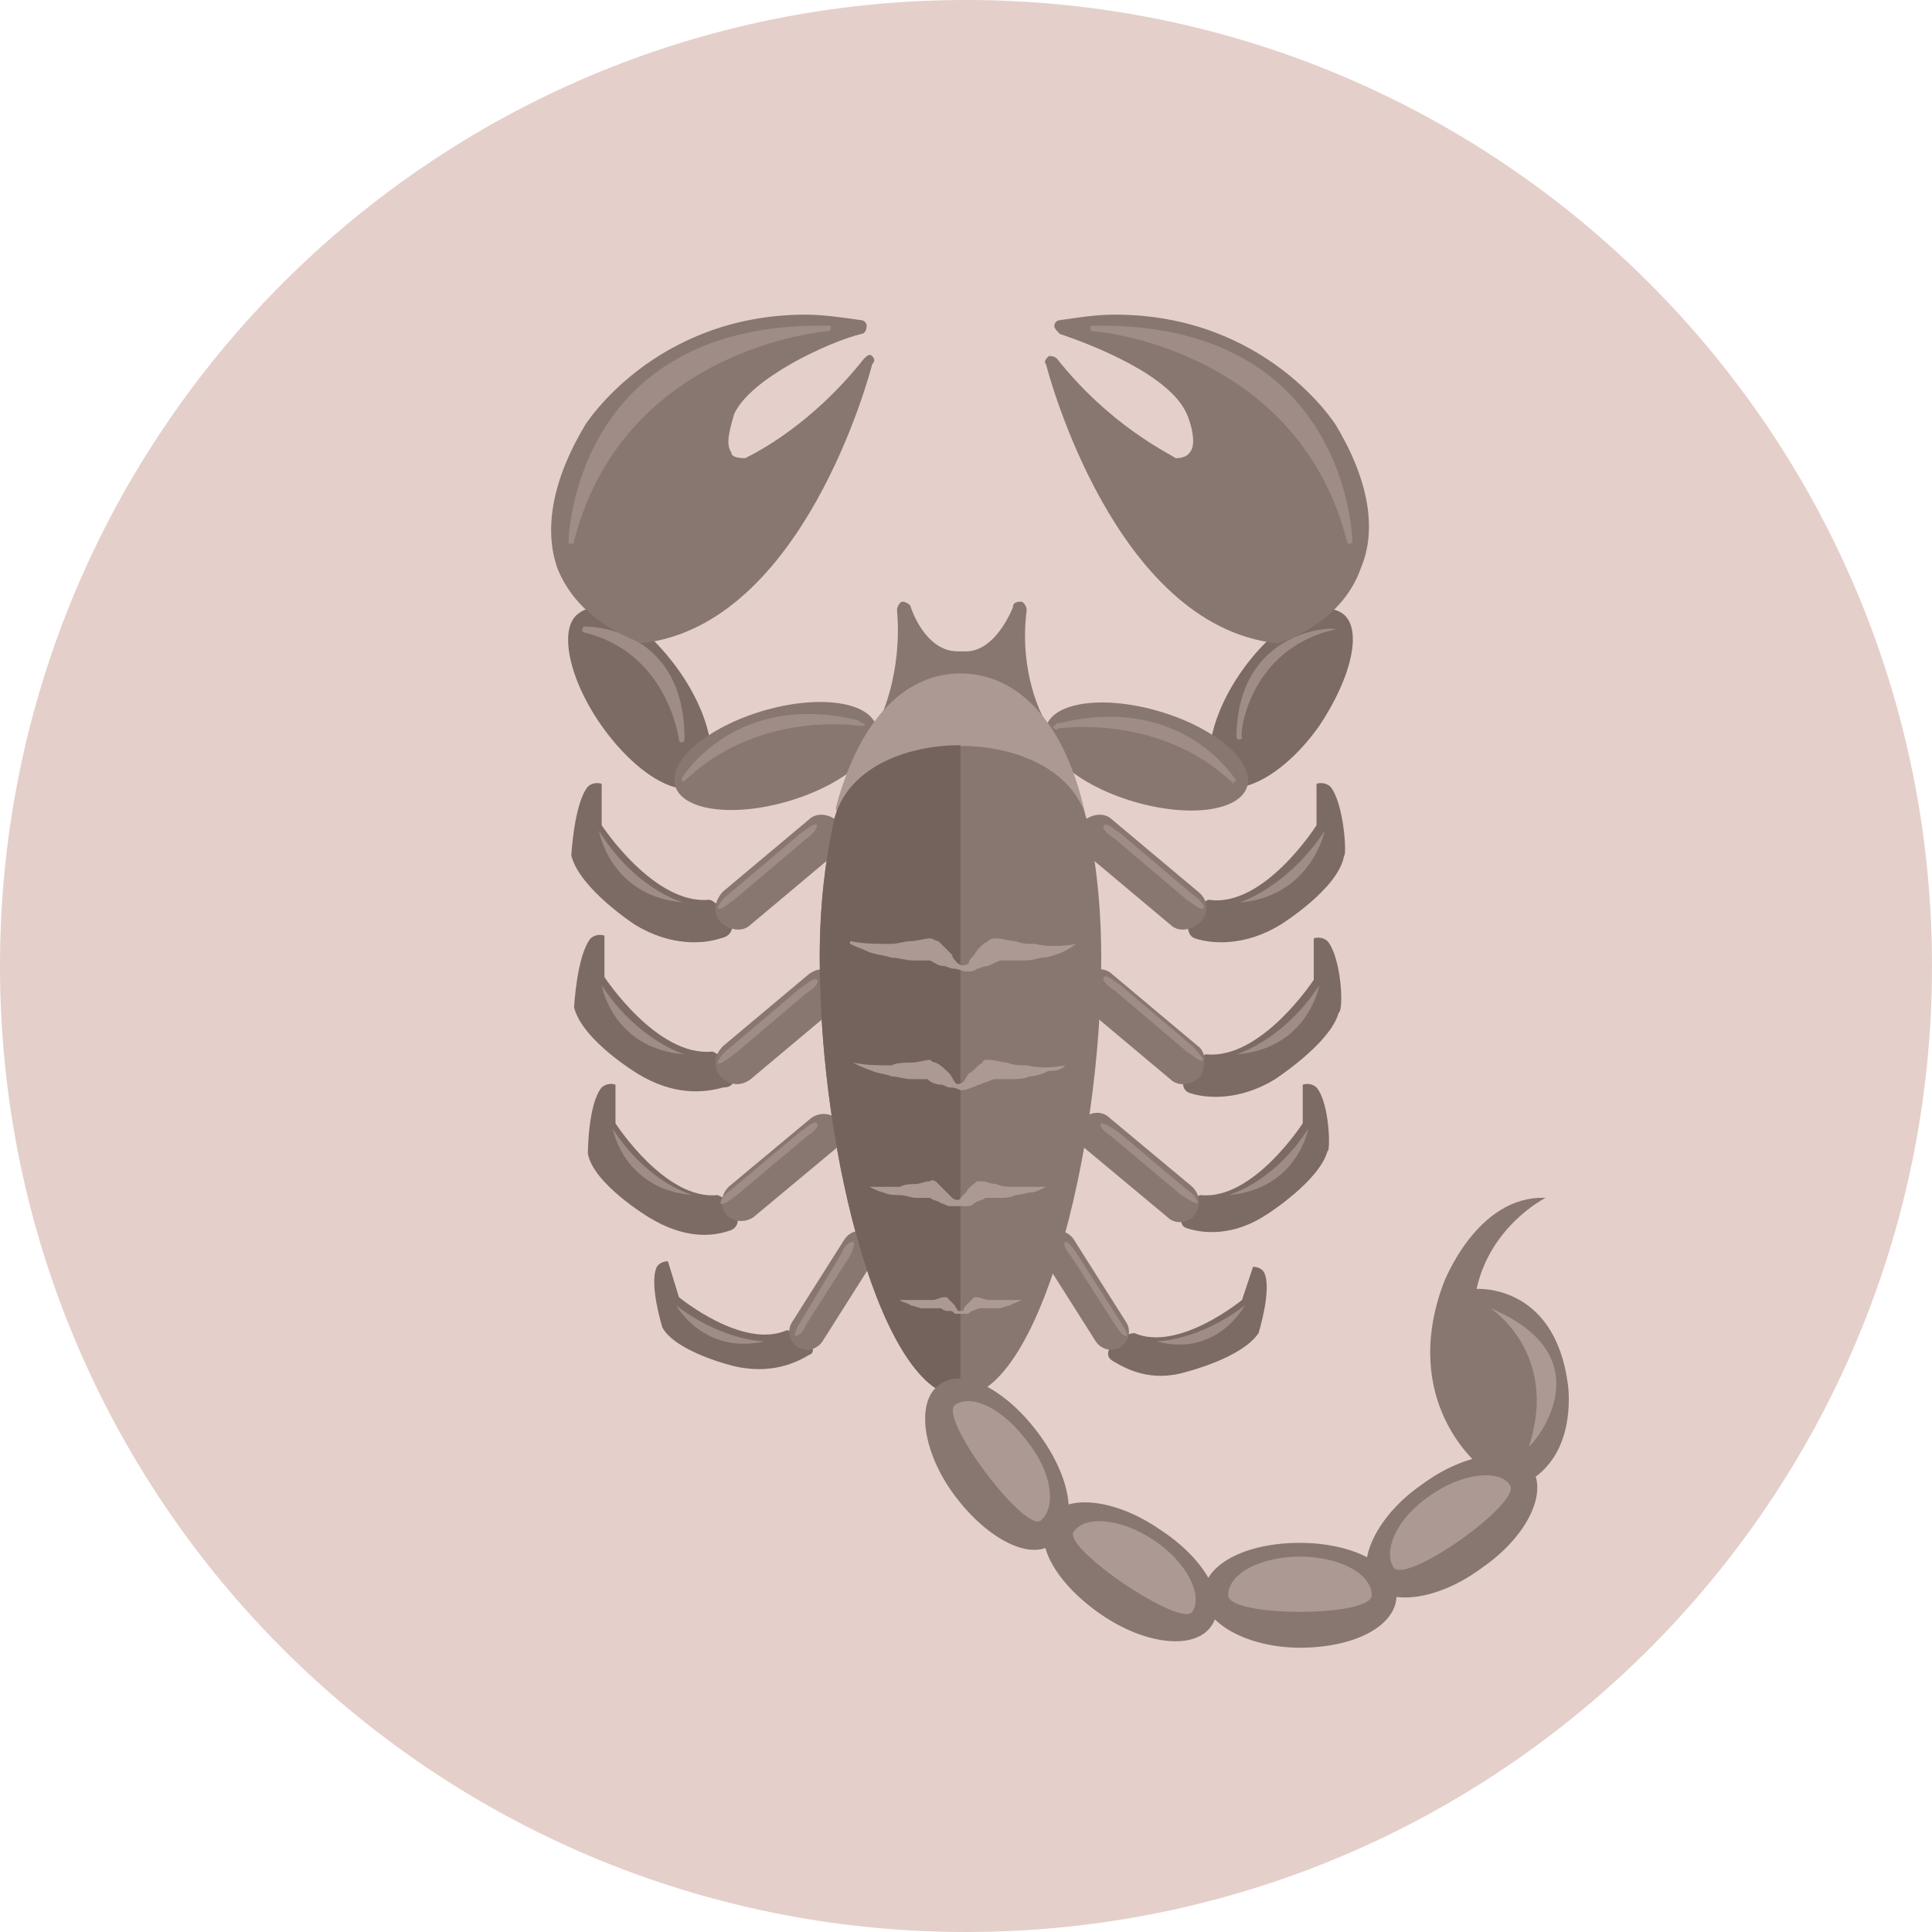 <svg width="70" height="70" viewBox="0 0 70 70" fill="none" xmlns="http://www.w3.org/2000/svg">
<g id="scorpio 1" clip-path="url(#clip0_4_331)">
<path id="Vector" d="M35 70C54.33 70 70 54.33 70 35C70 15.67 54.33 0 35 0C15.67 0 0 15.67 0 35C0 54.33 15.67 70 35 70Z" fill="#E5CFCA"/>
<path id="Vector_2" d="M48.6 22.2C47.8 21.7 46.2 22.6 45 24.3C43.8 26 43.5 27.8 44.2 28.4C45 28.9 46.6 28 47.8 26.3C49 24.5 49.4 22.7 48.6 22.2Z" fill="#7C6A65"/>
<path id="Vector_3" d="M48.4 22.8C48.4 22.7 48.4 22.7 48.4 22.8C48.3 22.7 44.9 22.8 44.8 26.6V26.7C44.8 26.7 44.8 26.8 44.9 26.8C44.9 26.8 45 26.8 45 26.7C44.9 26.7 45.2 23.5 48.4 22.8Z" fill="#9F8C87"/>
<path id="Vector_4" d="M48.4 15.4C48.4 15.4 45.9 11.4 40.4 11.4C39.7 11.4 39.1 11.5 38.4 11.6C38.3 11.6 38.2 11.7 38.2 11.8C38.2 11.9 38.3 12 38.4 12.1C39.6 12.5 42.4 13.6 43 15C43.1 15.2 43.4 16.1 43.1 16.4C43.1 16.4 43 16.6 42.6 16.6C42.3 16.4 40.2 15.4 38.3 13C38.2 12.9 38.1 12.9 38 12.9C37.9 13 37.8 13.1 37.9 13.2C38 13.6 40.4 22.6 46.2 23.3H46.3C46.4 23.3 48.6 22.6 49.3 20.6C49.9 19.2 49.6 17.4 48.4 15.4Z" fill="#887771"/>
<path id="Vector_5" d="M39.9 11.8H39.6C39.5 11.8 39.5 11.9 39.5 11.9C39.5 12 39.6 12 39.6 12C39.7 12 47 12.6 48.8 19.6C48.8 19.7 48.9 19.7 48.9 19.7C49 19.7 49 19.6 49 19.6C49 19.5 48.8 11.8 39.9 11.8Z" fill="#9F8C87"/>
<path id="Vector_6" d="M45.187 28.495C45.455 27.595 44.041 26.38 42.03 25.781C40.019 25.181 38.171 25.425 37.903 26.325C37.635 27.225 39.048 28.44 41.059 29.039C43.071 29.638 44.919 29.395 45.187 28.495Z" fill="#887771"/>
<path id="Vector_7" d="M44.8 28.3C44.8 28.3 42.9 25.1 38.4 26.2C38.3 26.2 38.3 26.2 38.2 26.3C38.2 26.3 38.1 26.3 38.2 26.4C38.2 26.4 38.3 26.5 38.3 26.4C38.3 26.4 42 25.8 44.7 28.4C44.7 28.3 44.7 28.3 44.8 28.3Z" fill="#9F8C87"/>
<path id="Vector_8" d="M48.2 28.5C48.2 28.5 48 28.3 47.7 28.4V29.9C47.7 29.9 45.8 32.9 43.8 32.6C43.7 32.6 43.3 32.9 43.1 33.2C43 33.5 43 33.9 43.3 34C43.9 34.2 45.1 34.3 46.4 33.5C46.4 33.5 48.5 32.2 48.7 31C48.8 31 48.7 29.1 48.2 28.5Z" fill="#7C6A65"/>
<path id="Vector_9" d="M44.9 32.7C47.5 32.5 48 30.1 48 30.1C46.6 32.2 44.9 32.7 44.9 32.7Z" fill="#9F8C87"/>
<path id="Vector_10" d="M43.4 32.3L40.3 29.7C40 29.4 39.5 29.5 39.2 29.8C38.9 30.1 39 30.6 39.3 30.9L42.4 33.5C42.7 33.8 43.2 33.7 43.5 33.4C43.8 33.1 43.8 32.6 43.4 32.3Z" fill="#887771"/>
<path id="Vector_11" d="M43.2 32.4L40.6 30.2C40.3 30 40.1 29.8 40 29.9C39.9 30 40.1 30.2 40.4 30.4L43 32.6C43.3 32.8 43.5 33 43.6 32.9C43.7 32.9 43.5 32.6 43.2 32.4Z" fill="#9F8C87"/>
<path id="Vector_12" d="M48.1 34.1C48.1 34.1 47.9 33.9 47.6 34V35.5C47.6 35.5 45.7 38.4 43.7 38.2C43.6 38.2 43.2 38.5 43 38.8C42.8 39.1 42.8 39.5 43.1 39.6C43.7 39.8 44.9 39.9 46.2 39.1C46.2 39.1 48.2 37.8 48.5 36.7C48.7 36.6 48.6 34.7 48.1 34.1Z" fill="#7C6A65"/>
<path id="Vector_13" d="M44.8 38.2C47.4 38 47.8 35.7 47.8 35.7C46.5 37.7 44.8 38.2 44.8 38.2Z" fill="#9F8C87"/>
<path id="Vector_14" d="M43.4 37.9L40.3 35.3C40 35 39.5 35.1 39.2 35.4C38.9 35.7 39 36.2 39.3 36.5L42.4 39.1C42.7 39.4 43.2 39.3 43.5 39C43.7 38.6 43.7 38.1 43.4 37.9Z" fill="#887771"/>
<path id="Vector_15" d="M43.2 37.9L40.6 35.7C40.3 35.5 40.1 35.3 40 35.4C39.9 35.5 40.1 35.7 40.4 35.9L43 38.1C43.3 38.3 43.5 38.5 43.6 38.4C43.6 38.4 43.5 38.2 43.2 37.9Z" fill="#9F8C87"/>
<path id="Vector_16" d="M47.7 39.4C47.7 39.4 47.5 39.2 47.2 39.3V40.7C47.2 40.7 45.4 43.5 43.5 43.3C43.4 43.3 43 43.6 42.9 43.8C42.8 44.1 42.7 44.4 43 44.5C43.6 44.7 44.7 44.8 45.9 44C45.9 44 47.8 42.8 48.1 41.7C48.2 41.8 48.2 40 47.7 39.4Z" fill="#7C6A65"/>
<path id="Vector_17" d="M44.5 43.3C47 43.1 47.4 40.9 47.4 40.9C46.1 42.9 44.5 43.3 44.5 43.3Z" fill="#9F8C87"/>
<path id="Vector_18" d="M43.2 43L40.2 40.5C39.9 40.2 39.4 40.3 39.2 40.6C38.9 40.9 39 41.4 39.3 41.6L42.3 44.1C42.6 44.4 43.1 44.3 43.3 44C43.5 43.7 43.5 43.3 43.2 43Z" fill="#887771"/>
<path id="Vector_19" d="M43 43.1L40.5 41C40.2 40.8 40 40.7 39.9 40.7C39.8 40.8 40 41 40.3 41.2L42.8 43.3C43.1 43.5 43.3 43.6 43.4 43.6C43.4 43.5 43.3 43.3 43 43.1Z" fill="#9F8C87"/>
<path id="Vector_20" d="M45.8 46.1C45.8 46.1 45.7 45.9 45.4 45.9L45 47.1C45 47.1 42.7 49 41.1 48.3C41 48.3 40.6 48.4 40.4 48.6C40.2 48.8 40 49.1 40.3 49.3C40.8 49.6 41.7 50.1 43 49.7C43 49.7 45 49.2 45.6 48.3C45.6 48.3 46.1 46.7 45.8 46.1Z" fill="#7C6A65"/>
<path id="Vector_21" d="M41.9 48.6C44.1 49.2 45.1 47.3 45.1 47.3C43.4 48.6 41.9 48.6 41.9 48.6Z" fill="#9F8C87"/>
<path id="Vector_22" d="M40.8 47.9L38.9 44.9C38.7 44.6 38.3 44.5 38 44.7C37.7 44.9 37.6 45.3 37.8 45.6L39.7 48.6C39.9 48.9 40.3 49 40.6 48.8C40.9 48.6 41 48.2 40.8 47.9Z" fill="#887771"/>
<path id="Vector_23" d="M40.6 47.9L39 45.4C38.8 45.1 38.7 45 38.6 45C38.5 45 38.6 45.3 38.8 45.5L40.4 48C40.6 48.3 40.7 48.4 40.8 48.4C40.9 48.4 40.8 48.2 40.6 47.9Z" fill="#9F8C87"/>
<path id="Vector_24" d="M24.6 24.3C23.4 22.6 21.8 21.6 21 22.2C20.2 22.7 20.6 24.6 21.8 26.3C23 28 24.6 29 25.4 28.4C26.1 27.8 25.8 26 24.6 24.3Z" fill="#7C6A65"/>
<path id="Vector_25" d="M24.8 26.6C24.7 22.7 21.3 22.7 21.2 22.7C21.2 22.7 21.1 22.7 21.1 22.8V22.9C24.2 23.6 24.6 26.8 24.6 26.8C24.6 26.8 24.6 26.9 24.7 26.9C24.7 26.9 24.8 26.9 24.8 26.8V26.6Z" fill="#9F8C87"/>
<path id="Vector_26" d="M31.6 12.9C31.5 12.8 31.4 12.9 31.3 13C29.4 15.4 27.4 16.4 27 16.6C26.6 16.6 26.5 16.5 26.5 16.4C26.3 16.1 26.4 15.7 26.6 15C27.2 13.7 30 12.4 31.2 12.1C31.3 12.1 31.4 12 31.4 11.8C31.4 11.7 31.3 11.6 31.2 11.6C30.5 11.5 29.8 11.4 29.2 11.4C23.7 11.4 21.2 15.4 21.2 15.4C20 17.4 19.7 19.2 20.2 20.6C21 22.6 23.1 23.2 23.2 23.3H23.3C29.1 22.6 31.5 13.6 31.6 13.2C31.7 13.1 31.7 13 31.6 12.9Z" fill="#887771"/>
<path id="Vector_27" d="M30 11.8H29.7C20.8 11.8 20.6 19.5 20.6 19.6C20.6 19.7 20.6 19.7 20.7 19.7C20.8 19.7 20.8 19.7 20.8 19.6C22.6 12.6 29.9 12 30 12C30.1 12 30.1 11.9 30.1 11.9C30.1 11.8 30.1 11.8 30 11.8Z" fill="#9F8C87"/>
<path id="Vector_28" d="M28.591 29.021C30.603 28.422 32.016 27.207 31.748 26.307C31.48 25.407 29.632 25.163 27.621 25.762C25.61 26.361 24.196 27.576 24.464 28.476C24.732 29.376 26.58 29.62 28.591 29.021Z" fill="#887771"/>
<path id="Vector_29" d="M31.3 26.2C31.2 26.2 31.2 26.2 31.1 26.1C26.6 25 24.7 28.2 24.7 28.2V28.3H24.8C27.5 25.7 31.1 26.3 31.2 26.3C31.3 26.3 31.4 26.3 31.3 26.2C31.4 26.2 31.4 26.2 31.3 26.2Z" fill="#9F8C87"/>
<path id="Vector_30" d="M26.4 33.2C26.2 32.9 25.8 32.6 25.7 32.6C23.7 32.8 21.8 29.9 21.8 29.9V28.4C21.5 28.3 21.3 28.5 21.3 28.5C20.8 29.1 20.7 31 20.7 31C21 32.2 23 33.5 23 33.5C24.3 34.3 25.5 34.2 26.1 34C26.6 33.9 26.6 33.5 26.4 33.2Z" fill="#7C6A65"/>
<path id="Vector_31" d="M21.7 30.1C21.7 30.1 22.1 32.5 24.8 32.7C24.7 32.7 23 32.2 21.7 30.1Z" fill="#9F8C87"/>
<path id="Vector_32" d="M30.4 29.8C30.1 29.5 29.6 29.4 29.3 29.7L26.2 32.3C25.9 32.6 25.8 33.1 26.1 33.4C26.4 33.7 26.9 33.8 27.2 33.5L30.3 30.9C30.6 30.6 30.6 30.1 30.4 29.8Z" fill="#887771"/>
<path id="Vector_33" d="M29.6 29.9C29.5 29.8 29.3 30 29 30.2L26.4 32.4C26.1 32.6 26 32.9 26 32.9C26.1 33 26.3 32.8 26.6 32.6L29.2 30.4C29.5 30.2 29.6 30 29.6 29.9Z" fill="#9F8C87"/>
<path id="Vector_34" d="M26.5 38.7C26.3 38.4 25.9 38.1 25.8 38.1C23.8 38.3 21.9 35.4 21.9 35.4V33.9C21.6 33.8 21.4 34 21.4 34C20.9 34.6 20.8 36.5 20.8 36.5C21.1 37.7 23.1 38.9 23.1 38.9C24.4 39.7 25.5 39.6 26.2 39.4C26.7 39.4 26.6 39 26.5 38.7Z" fill="#7C6A65"/>
<path id="Vector_35" d="M21.8 35.7C21.8 35.7 22.2 38 24.8 38.2C24.8 38.2 23.1 37.7 21.8 35.7Z" fill="#9F8C87"/>
<path id="Vector_36" d="M30.4 35.4C30.1 35.1 29.7 35 29.3 35.3L26.2 37.9C25.9 38.2 25.8 38.6 26.1 39C26.4 39.3 26.8 39.4 27.2 39.1L30.3 36.5C30.6 36.2 30.6 35.7 30.4 35.4Z" fill="#887771"/>
<path id="Vector_37" d="M29.6 35.5C29.5 35.4 29.3 35.6 29 35.8L26.4 38C26.1 38.2 26 38.5 26 38.5C26.1 38.6 26.3 38.4 26.6 38.2L29.2 36C29.5 35.8 29.7 35.6 29.6 35.5Z" fill="#9F8C87"/>
<path id="Vector_38" d="M26.6 43.8C26.5 43.5 26 43.3 26 43.3C24.1 43.5 22.3 40.7 22.3 40.7V39.3C22 39.2 21.8 39.4 21.8 39.4C21.3 40 21.3 41.8 21.3 41.8C21.5 42.9 23.5 44.1 23.5 44.1C24.8 44.9 25.8 44.8 26.4 44.6C26.8 44.5 26.8 44.1 26.6 43.8Z" fill="#7C6A65"/>
<path id="Vector_39" d="M22.2 40.9C22.2 40.9 22.6 43.1 25.1 43.3C25.1 43.3 23.5 42.9 22.2 40.9Z" fill="#9F8C87"/>
<path id="Vector_40" d="M30.4 40.6C30.1 40.3 29.7 40.3 29.4 40.5L26.4 43C26.1 43.3 26.1 43.7 26.3 44C26.6 44.3 27 44.3 27.3 44.1L30.3 41.6C30.6 41.4 30.6 40.9 30.4 40.6Z" fill="#887771"/>
<path id="Vector_41" d="M29.6 40.7C29.5 40.6 29.3 40.8 29 41L26.5 43.1C26.2 43.3 26.1 43.5 26.1 43.6C26.2 43.7 26.4 43.5 26.7 43.3L29.2 41.2C29.5 41 29.7 40.8 29.6 40.7Z" fill="#9F8C87"/>
<path id="Vector_42" d="M29.2 48.5C29 48.3 28.6 48.2 28.5 48.2C26.9 48.9 24.6 47 24.6 47L24.2 45.7C23.9 45.7 23.8 45.9 23.8 45.9C23.5 46.5 24 48.1 24 48.1C24.5 49 26.6 49.5 26.6 49.5C27.9 49.8 28.8 49.4 29.3 49.1C29.6 49 29.4 48.7 29.2 48.5Z" fill="#7C6A65"/>
<path id="Vector_43" d="M24.5 47.3C24.5 47.3 25.5 49.1 27.7 48.6C27.7 48.6 26.2 48.6 24.5 47.3Z" fill="#9F8C87"/>
<path id="Vector_44" d="M31.5 44.7C31.2 44.5 30.8 44.6 30.6 44.9L28.7 47.9C28.5 48.2 28.6 48.6 28.9 48.8C29.2 49 29.6 48.9 29.8 48.6L31.7 45.6C31.9 45.3 31.8 44.9 31.5 44.7Z" fill="#887771"/>
<path id="Vector_45" d="M30.9 45C30.8 45 30.6 45.1 30.5 45.4L29 47.9C28.8 48.2 28.8 48.4 28.8 48.4C28.9 48.4 29.1 48.3 29.2 48L30.8 45.5C30.9 45.3 31 45 30.9 45Z" fill="#9F8C87"/>
<path id="Vector_46" d="M37.8 26C37.8 26 36.9 24.4 37.2 22.1C37.2 22 37.1 21.8 37 21.8C36.9 21.8 36.7 21.8 36.7 22C36.7 22 36.1 23.6 35 23.6H34.7C33.5 23.6 33 22 33 22C33 21.9 32.8 21.8 32.7 21.8C32.6 21.8 32.5 22 32.5 22.1C32.7 24.4 31.9 26 31.9 26C31.8 26.1 31.8 26.2 31.9 26.3C31.9 26.4 32 26.4 32.1 26.4H32.2L34.8 25.6H35L37.6 26.4H37.7C37.8 26.4 37.9 26.4 37.9 26.3C37.9 26.2 37.9 26.1 37.8 26Z" fill="#887771"/>
<path id="Vector_47" d="M39.3 29.4C38.5 25.9 36.7 24.4 34.8 24.4C32.9 24.4 31.2 25.9 30.3 29.2C29.9 30.6 39.7 30.8 39.3 29.4Z" fill="#AC9994"/>
<path id="Vector_48" d="M39.4 29.8C38.6 26.1 31 26.1 30.2 29.8C29.9 31.2 29.7 32.8 29.7 34.7C29.7 41.9 32 50.6 34.8 50.6C37.6 50.6 39.9 41.9 39.9 34.7C39.9 32.8 39.7 31.1 39.4 29.8Z" fill="#887771"/>
<path id="Vector_49" d="M34.8 27C32.7 27 30.6 27.9 30.2 29.8C29.9 31.2 29.7 32.8 29.7 34.7C29.7 41.9 32 50.6 34.8 50.6V27Z" fill="#74625C"/>
<path id="Vector_50" d="M39 34.2C38.5 34.3 37.9 34.3 37.5 34.2C37.3 34.2 37 34.2 36.8 34.1C36.6 34.1 36.3 34 36.1 34C36 34 35.9 34 35.8 34.1C35.6 34.2 35.4 34.4 35.3 34.6C35.2 34.7 35.1 34.8 35.1 34.9C35 35 34.8 35 34.7 34.9C34.6 34.8 34.5 34.7 34.5 34.6L34 34.1C33.9 34.1 33.8 34 33.7 34C33.5 34 33.2 34.1 33 34.1C32.8 34.1 32.5 34.2 32.3 34.2C31.8 34.2 31.3 34.2 30.8 34.1V34.2C31 34.3 31.3 34.4 31.5 34.5C31.8 34.6 32 34.6 32.3 34.7C32.6 34.7 32.8 34.8 33.1 34.8H33.7C33.9 34.9 34 35 34.2 35C34.3 35 34.4 35.1 34.6 35.1C34.7 35.1 34.9 35.2 35 35.2C35.1 35.2 35.3 35.2 35.4 35.1C35.5 35.1 35.6 35 35.8 35C36 34.9 36.2 34.8 36.3 34.8H36.9C37.2 34.8 37.4 34.8 37.7 34.7C38 34.7 38.2 34.6 38.5 34.5C38.5 34.5 38.7 34.4 39 34.2ZM38.6 38.6C38.1 38.7 37.6 38.7 37.2 38.6C37 38.6 36.7 38.6 36.5 38.5C36.3 38.5 36.1 38.4 35.8 38.4C35.7 38.4 35.6 38.4 35.6 38.5C35.4 38.6 35.3 38.8 35.1 38.9C35 39 35 39.1 34.9 39.2C34.8 39.3 34.6 39.3 34.6 39.2C34.5 39.1 34.5 39 34.4 38.9C34.2 38.7 34.1 38.6 33.9 38.5C33.8 38.5 33.7 38.4 33.7 38.4C33.5 38.4 33.3 38.5 33 38.5C32.8 38.5 32.5 38.5 32.3 38.6C31.8 38.6 31.4 38.6 30.9 38.5C31.1 38.6 31.3 38.7 31.6 38.8C31.8 38.9 32.1 38.9 32.3 39C32.5 39 32.8 39.1 33 39.1H33.6C33.7 39.2 33.9 39.3 34.1 39.3C34.2 39.3 34.3 39.4 34.4 39.4C34.5 39.4 34.6 39.4 34.8 39.5C34.9 39.5 35 39.5 35.2 39.4C35.3 39.4 35.4 39.3 35.5 39.3C35.7 39.2 35.8 39.2 36 39.1H36.6C36.8 39.1 37.1 39.1 37.3 39C37.5 39 37.8 38.9 38 38.8C38.2 38.8 38.4 38.8 38.6 38.6ZM37.9 43H36.7C36.5 43 36.3 43 36.1 42.9C35.9 42.9 35.7 42.8 35.6 42.8H35.4C35.3 42.9 35.1 43 35 43.2L34.8 43.4C34.8 43.5 34.6 43.5 34.5 43.4L34.3 43.2L33.9 42.8C33.8 42.8 33.8 42.7 33.7 42.8C33.5 42.8 33.3 42.9 33.2 42.9C33 42.9 32.8 42.9 32.6 43H31.5C31.7 43.1 31.9 43.2 32 43.2C32.2 43.3 32.4 43.3 32.6 43.3C32.8 43.3 33 43.4 33.2 43.4H33.7C33.8 43.5 34 43.5 34.1 43.6C34.2 43.6 34.3 43.7 34.4 43.7H35C35.1 43.7 35.2 43.7 35.3 43.6C35.4 43.5 35.6 43.5 35.7 43.4H36.2C36.4 43.4 36.6 43.4 36.8 43.3C37 43.3 37.2 43.2 37.4 43.2C37.5 43.2 37.7 43.1 37.9 43ZM37 47.1C37 47 37 47 37 47.1H35.8C35.7 47.1 35.5 47 35.4 47H35.3L35 47.3C35 47.3 34.9 47.4 34.9 47.5H34.7C34.7 47.4 34.6 47.4 34.6 47.3L34.3 47H34.2C34.1 47 33.9 47.1 33.8 47.1H32.6C32.7 47.2 32.9 47.2 33 47.3C33.1 47.3 33.3 47.4 33.4 47.4H34.1C34.2 47.5 34.3 47.5 34.4 47.5C34.5 47.5 34.5 47.5 34.6 47.6H35C35.1 47.6 35.1 47.6 35.2 47.5C35.3 47.5 35.4 47.4 35.5 47.4H36.2C36.3 47.4 36.5 47.3 36.6 47.3C36.7 47.2 36.9 47.2 37 47.1Z" fill="#AC9994"/>
<path id="Vector_51" d="M37.6 51.9C36.4 50.3 34.8 49.5 34 50.2C33.2 50.8 33.4 52.6 34.6 54.2C35.8 55.8 37.4 56.6 38.2 55.9C39.1 55.2 38.8 53.5 37.6 51.9Z" fill="#887771"/>
<path id="Vector_52" d="M37.2 52.2C36.3 51 35.2 50.5 34.6 50.9C34 51.4 37.1 55.5 37.7 55.1C38.3 54.6 38.1 53.3 37.2 52.2Z" fill="#AC9994"/>
<path id="Vector_53" d="M42 55.4C40.4 54.3 38.6 54.1 38 55C37.4 55.9 38.3 57.4 39.9 58.5C41.5 59.6 43.3 59.8 43.9 58.9C44.5 58 43.7 56.5 42 55.4Z" fill="#887771"/>
<path id="Vector_54" d="M41.8 55.8C40.6 55 39.3 54.9 38.9 55.5C38.5 56.1 42.8 59 43.2 58.4C43.6 57.8 43 56.6 41.8 55.8Z" fill="#AC9994"/>
<path id="Vector_55" d="M47.1 55.9C45.1 55.9 43.6 56.7 43.6 57.8C43.6 58.8 45.2 59.7 47.1 59.7C49.1 59.7 50.6 58.9 50.6 57.8C50.6 56.7 49 55.9 47.1 55.9Z" fill="#887771"/>
<path id="Vector_56" d="M47.1 56.4C45.7 56.4 44.5 57 44.5 57.8C44.5 58.6 49.7 58.6 49.7 57.8C49.7 57 48.5 56.4 47.1 56.4Z" fill="#AC9994"/>
<path id="Vector_57" d="M55.5 53.2C54.9 52.4 53.1 52.6 51.5 53.8C49.9 54.9 49.1 56.6 49.7 57.4C50.3 58.2 52.1 58 53.7 56.8C55.3 55.7 56.1 54.1 55.5 53.2Z" fill="#887771"/>
<path id="Vector_58" d="M54.7 53.8C54.3 53.2 52.9 53.4 51.8 54.2C50.6 55 50.1 56.2 50.5 56.8C51 57.4 55.2 54.4 54.7 53.8Z" fill="#AC9994"/>
<path id="Vector_59" d="M56.8 50.1C56.3 46.5 53.5 46.7 53.5 46.7C54 44.4 56 43.4 56 43.4C53.5 43.3 52.3 46.5 52.3 46.5C50.7 50.8 53.6 53.1 53.6 53.1L55.5 53.6C57.2 52.5 56.8 50.1 56.8 50.1Z" fill="#887771"/>
<path id="Vector_60" d="M54 47.4C54 47.4 56.5 49 55.4 52.4C55.5 52.4 58.3 49.2 54 47.4Z" fill="#AC9994"/>
</g>
<defs>
<clipPath id="clip0_4_331">
<rect width="70" height="70" fill="white"/>
</clipPath>
</defs>
</svg>
